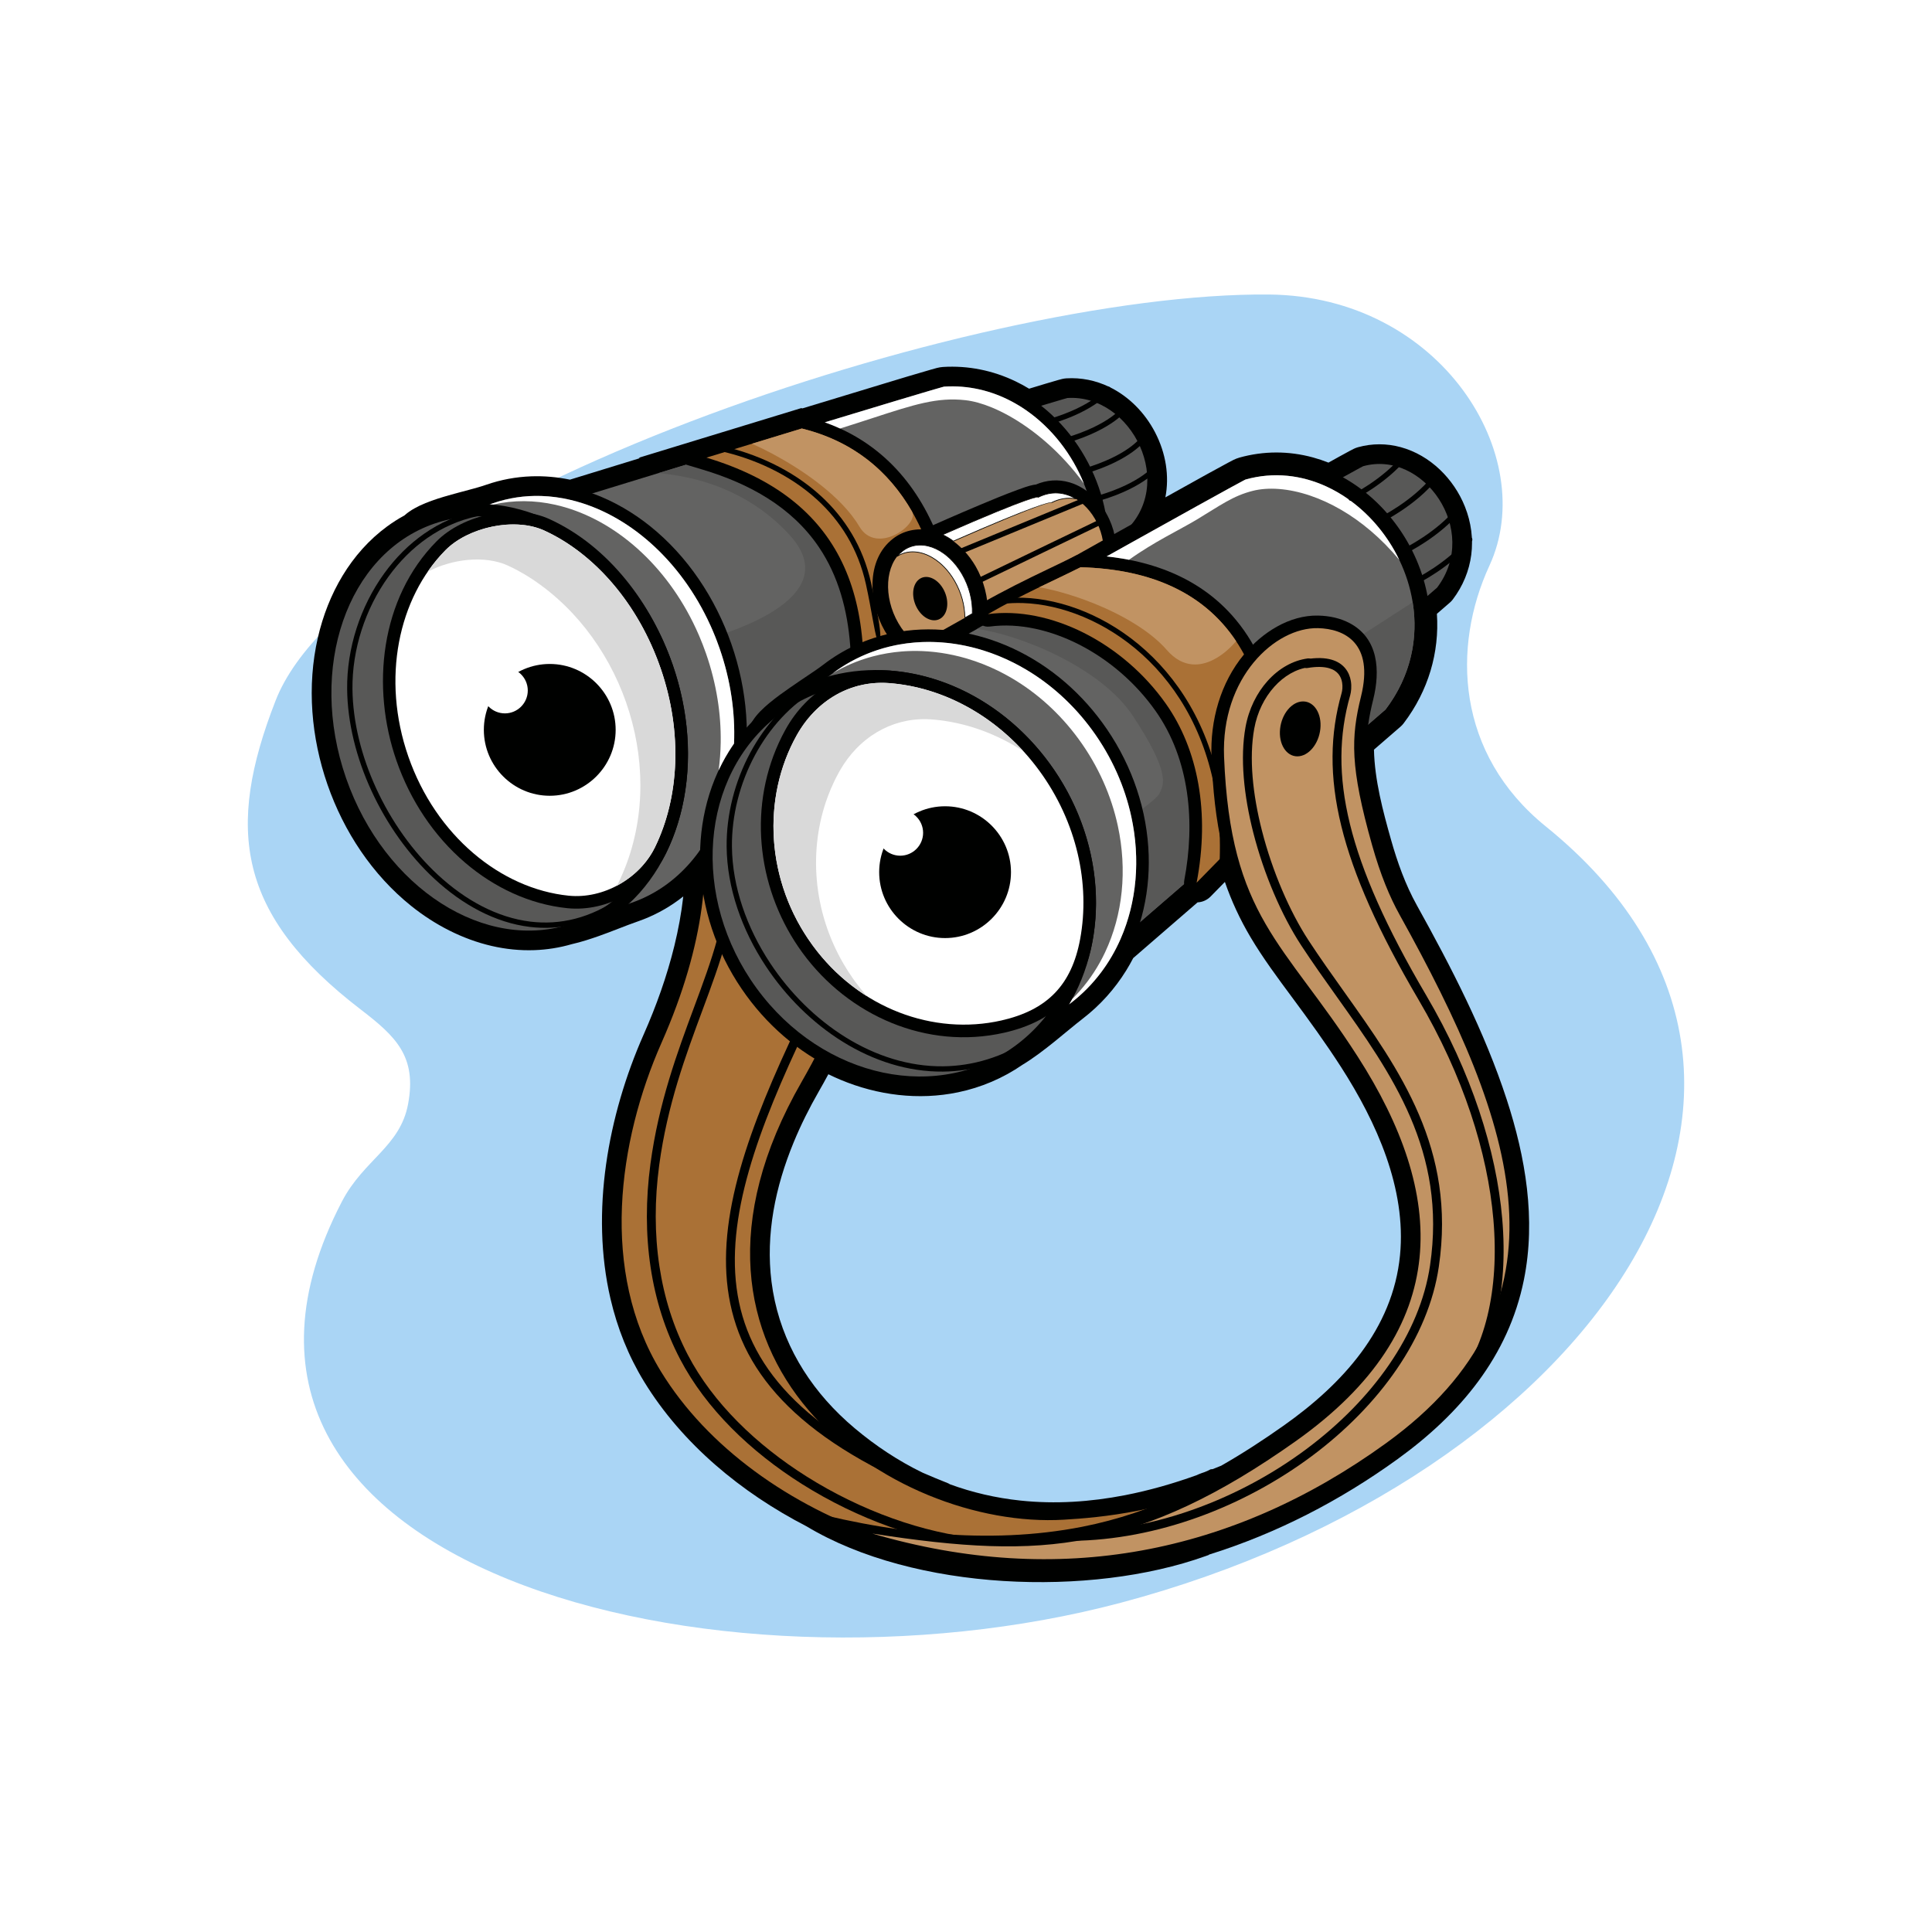 <?xml version="1.0" encoding="utf-8"?>
<!-- Generator: Adobe Illustrator 27.5.0, SVG Export Plug-In . SVG Version: 6.00 Build 0)  -->
<svg version="1.1" xmlns="http://www.w3.org/2000/svg" xmlns:xlink="http://www.w3.org/1999/xlink" x="0px" y="0px"
	 viewBox="0 0 500 500" style="enable-background:new 0 0 500 500;" xml:space="preserve">
<g id="BACKGROUND">
	<rect style="fill-rule:evenodd;clip-rule:evenodd;fill:#FFFFFF;" width="500" height="500"/>
</g>
<g id="OBJECTS">
	<path style="fill-rule:evenodd;clip-rule:evenodd;fill:#AAD5F5;" d="M400.038,213.867c-23.234-18.807-24.308-46.406-14.57-67.496
		c13.067-28.304-12.592-69.751-57.069-70.151c-76.847-0.692-236.892,53.416-257.074,105.092
		c-12.98,33.235-9.953,55.42,22.071,79.979c9.09,6.972,14.511,12.142,12.217,24.431c-2.066,11.064-11.484,14.385-17.123,25.228
		c-49.223,94.656,97.134,131.586,201.566,103.841C411.131,382.624,483.259,281.225,400.038,213.867z"/>
	<g>
		<path style="fill-rule:evenodd;clip-rule:evenodd;fill:#000100;" d="M312.927,402.319l-0.152,0.124l-0.822,0.294
			c-29.712,10.634-75.299,9.06-103.217-7.722c-16.849-8.685-32.198-21.348-42.056-37.467c-4.055-6.631-6.926-13.875-8.686-21.438
			c-5.233-22.482-0.657-47.478,8.568-68.336c3.277-7.412,6.038-15.111,7.964-22.988c1.026-4.197,1.82-8.477,2.305-12.789
			c-0.397,0.316-0.801,0.624-1.212,0.925c-3.197,2.348-6.725,4.211-10.473,5.513c-3.429,1.192-6.77,2.62-10.197,3.821
			c-2.061,0.722-4.505,1.538-6.971,2.092c-3.148,0.914-6.399,1.433-9.681,1.55c-3.706,0.133-7.422-0.251-11.034-1.083
			c-7.618-1.756-14.757-5.477-20.839-10.353c-10.068-8.071-17.444-19.26-21.665-31.4c-4.221-12.14-5.378-25.491-2.489-38.067
			c2.589-11.269,8.476-21.82,17.903-28.744c1.443-1.059,2.952-2.019,4.519-2.874c0.022-0.019,0.043-0.038,0.064-0.057
			c2.853-2.55,7.718-4.076,11.356-5.119c1.768-0.506,3.546-0.968,5.321-1.446c1.479-0.397,2.98-0.804,4.428-1.307
			c3.748-1.303,7.668-2.032,11.634-2.174c3.355-0.12,6.721,0.185,10.009,0.86c6.035-1.854,12.069-3.709,18.104-5.562l-0.316-0.096
			l16.049-4.91c8.227-2.517,16.454-5.031,24.683-7.538l1.338-0.409l0.299,0.074c7.018-2.139,14.038-4.272,21.061-6.396
			c4.063-1.23,8.122-2.476,12.204-3.64c1.021-0.291,2.033-0.618,3.101-0.685c6.508-0.409,12.92,0.895,18.791,3.719
			c1.2,0.578,2.372,1.215,3.51,1.905c0.323-0.098,0.649-0.197,0.974-0.295c2.156-0.653,4.312-1.314,6.48-1.932
			c0.732-0.209,1.423-0.406,2.189-0.452c3.833-0.229,7.61,0.536,11.069,2.2c5.128,2.467,9.274,6.744,11.89,11.77
			c2.809,5.397,3.736,11.316,2.668,16.833c1.747-0.972,3.493-1.944,5.239-2.915c3.624-2.016,7.24-4.046,10.896-6.003
			c0.984-0.527,1.933-1.068,3.019-1.372c6.279-1.758,12.785-1.757,19.073-0.035c1.354,0.371,2.684,0.817,3.982,1.331
			c1.863-1.037,3.724-2.08,5.603-3.086c0.673-0.36,1.303-0.695,2.043-0.899c3.648-1.007,7.431-1.008,11.08-0.008
			c7.595,2.081,13.719,8.173,16.597,15.409c3.247,8.163,2.161,17.007-3.168,24.025c-0.216,0.285-0.452,0.536-0.723,0.77
			l-3.371,2.919c0.675,10.001-2.204,19.908-8.607,28.338c-0.249,0.329-0.523,0.62-0.834,0.891l-6.845,5.925
			c0.168,7.877,2.337,15.959,4.42,23.331c1.646,5.834,3.719,11.618,6.667,16.928c8.922,16.061,17.551,32.755,23.261,50.262
			c4.888,14.991,7.612,30.994,4.461,46.647c-4.002,19.879-16.59,34.782-32.671,46.42
			C346.856,388.357,330.369,396.873,312.927,402.319L312.927,402.319z M316.056,379.317c5.56-3.173,10.967-6.697,16.283-10.461
			c15.043-10.649,28.122-24.88,29.984-44.002c1.683-17.264-6.12-34.472-15.235-48.666c-3.983-6.204-8.318-12.166-12.706-18.085
			c-3.743-5.05-7.5-10.1-10.715-15.508c-2.816-4.74-4.991-9.505-6.668-14.352l-3.678,3.756c-0.93,0.949-2.142,1.473-3.389,1.531
			l-16.654,14.418c-0.566,1.093-1.174,2.166-1.826,3.218c-2.966,4.79-6.747,9.005-11.213,12.443
			c-4.199,3.235-10.087,8.623-15.653,11.974c-5.017,3.453-10.65,5.855-16.641,7.102c-10.2,2.124-20.836,0.774-30.407-3.237
			c-1.07-0.446-2.124-0.926-3.161-1.436c-0.803,1.495-1.637,2.994-2.5,4.496c-2.442,4.256-4.643,8.659-6.508,13.198
			c-4.685,11.396-7.261,23.698-5.702,36.025c1.694,13.385,8.043,25.035,17.655,34.398c1.245,1.214,2.536,2.38,3.868,3.498
			c5.513,4.631,11.378,8.497,17.612,11.515c2.158,0.943,4.312,1.833,6.445,2.677c0.206,0.082,0.399,0.185,0.576,0.305
			c5.787,2.121,11.87,3.547,18.263,4.222c9.04,0.956,18.144,0.344,27.054-1.39c6.317-1.229,12.53-3.013,18.592-5.198
			c0.15-0.073,0.301-0.142,0.454-0.208c0.249-0.109,0.504-0.208,0.762-0.298c0.483-0.167,1.042-0.337,1.499-0.565l0.874-0.438
			l0.53-0.046C314.588,379.914,315.323,379.617,316.056,379.317z"/>
		<g>
			<path style="fill-rule:evenodd;clip-rule:evenodd;fill:#000100;" d="M300.456,399.112l-0.396,1.103l-1.288,0.562
				c-12.158,5.297-25.716,7.051-38.892,6.406c-13.991-0.685-28.028-4.069-40.944-9.448c-20.098-8.372-39.209-22.373-50.689-41.145
				c-3.956-6.469-6.747-13.517-8.465-20.896c-5.143-22.094-0.593-46.706,8.459-67.176c8.092-18.297,13.643-39.749,9.62-59.772
				c-2.074-10.322-7.296-21.7-15.844-28.262l-1.713-1.316l0.547-2.089c1.583-6.042,5.017-11.88,10.883-14.586
				c7.485-3.455,15.501-0.317,21.663,4.325c10.098,7.607,18.141,20.753,23.756,31.859c14.999,29.664,8.855,55.518-6.87,82.917
				c-8.694,15.148-14.673,32.711-12.439,50.369c1.747,13.803,8.287,25.831,18.195,35.484c1.278,1.245,2.603,2.439,3.968,3.587
				c30.238,25.4,65.251,23.595,99.366,8.878c0.806-0.286,2.048-0.704,2.775-1.149l6.747-4.133l-1.891,7.684
				c-0.656,2.665-3.7,4.59-5.924,5.892c-2.873,1.68-5.957,3.131-8.961,4.565C310.129,393.723,301.877,397.512,300.456,399.112z"/>
			<path style="fill-rule:evenodd;clip-rule:evenodd;fill:#AA7136;" d="M163.998,177.904c12.885,9.892,30.181,40.002,7.218,91.931
				c-11.302,25.555-15.985,59.235-0.194,85.059c24.227,39.615,86.239,60.422,126.451,42.901
				c1.471-4.102,25.277-11.803,26.375-16.258c-21.682,9.813-39.396,11.21-48.508,11.757
				c-44.268,2.661-109.549-40.705-67.877-113.317c14.016-24.422,21.993-49.761,6.789-79.831
				C191.536,155.219,169.133,158.31,163.998,177.904z"/>
			<path style="fill-rule:evenodd;clip-rule:evenodd;fill:#000100;" d="M187.774,226.545c-0.027-0.631,0.462-1.166,1.094-1.193
				c0.632-0.027,1.166,0.463,1.194,1.095c0.514,11.32-3.585,22.371-8.269,34.995c-4.3,11.589-9.098,24.521-11.188,40.08
				c-1.209,8.997-1.215,17.81,0.055,26.194c1.232,8.143,3.667,15.87,7.37,22.958c6.492,12.427,17.74,23.268,30.768,31.471
				c14.089,8.873,30.229,14.644,44.672,15.998c1.676,0.157,8.148,0.52,14.734,0.421c3.873-0.057,7.782-0.277,10.752-0.798
				c0.625-0.109,1.219,0.309,1.328,0.934c0.108,0.624-0.309,1.219-0.934,1.327c-3.069,0.538-7.113,0.767-11.12,0.826
				c-6.675,0.1-13.26-0.271-14.967-0.431c-14.798-1.387-31.304-7.282-45.686-16.338c-13.344-8.403-24.885-19.542-31.575-32.352
				c-3.83-7.331-6.345-15.3-7.613-23.676c-1.299-8.588-1.292-17.616-0.054-26.841c2.128-15.839,6.968-28.884,11.304-40.573
				C184.24,248.243,188.267,237.389,187.774,226.545z"/>
			<path style="fill-rule:evenodd;clip-rule:evenodd;fill:#000100;" d="M206.6,264.897c0.272-0.571,0.958-0.815,1.529-0.543
				c0.572,0.274,0.815,0.959,0.543,1.53c-12.541,26.336-21.119,49.415-17.765,69.272c3.336,19.75,18.575,36.489,53.663,50.373
				c0.589,0.233,0.878,0.9,0.646,1.49c-0.233,0.589-0.9,0.879-1.49,0.646c-35.96-14.23-51.607-31.571-55.081-52.133
				C185.191,315.075,193.881,291.607,206.6,264.897z"/>
		</g>
		<g>
			<path style="fill-rule:evenodd;clip-rule:evenodd;fill:#000100;" d="M276.079,99.755c3.523-0.218,6.983,0.491,10.162,2.021
				c4.769,2.294,8.624,6.289,11.056,10.962c4.888,9.39,3.712,20.506-4.511,27.669c-0.184,0.16-0.356,0.28-0.571,0.398
				l-64.299,35.292c-0.963,0.529-2.03,0.55-3.014,0.061c-0.984-0.49-1.61-1.354-1.769-2.441l-7.71-52.727
				c-0.234-1.6,0.717-3.106,2.263-3.58c16.709-5.132,33.416-10.284,50.146-15.346c2.146-0.649,4.296-1.309,6.453-1.924
				C274.878,99.97,275.464,99.785,276.079,99.755z"/>
			<path style="fill-rule:evenodd;clip-rule:evenodd;fill:#585857;" d="M218.641,120.519c57.123-17.543,57.605-17.515,57.605-17.515
				c16.679-1.063,28.542,22.636,14.406,34.95l-64.3,35.291L218.641,120.519z"/>
			<path style="fill-rule:evenodd;clip-rule:evenodd;fill:#000100;" d="M134.282,130.121c31.645-9.719,63.285-19.477,94.971-29.063
				c4.049-1.225,8.107-2.471,12.176-3.631c0.795-0.228,1.826-0.568,2.711-0.618c6.203-0.395,12.285,0.851,17.879,3.541
				c8.466,4.073,15.308,11.193,19.623,19.485c8.635,16.594,6.677,36.194-7.873,48.871c-0.187,0.161-0.357,0.281-0.571,0.399
				L151.407,235.95c-0.963,0.529-2.03,0.551-3.014,0.061c-0.984-0.489-1.61-1.353-1.769-2.441l-14.605-99.87
				C131.785,132.1,132.736,130.595,134.282,130.121z"/>
			<path style="fill-rule:evenodd;clip-rule:evenodd;fill:#636362;" d="M135.237,133.23
				c108.195-33.229,109.109-33.175,109.109-33.175c31.588-2.013,54.063,42.874,27.284,66.199l-121.79,66.845L135.237,133.23z"/>
			<path style="fill-rule:evenodd;clip-rule:evenodd;fill:#585857;" d="M170.422,122.438c12.545-3.843,22.955-7.023,31.603-9.659
				l2.339,0.031l27.616,36.56l50.623-17.481c1.119,5.091,1.259,10.364,0.217,15.47l-90.336,62.336l-4.499,2.47l-3.457-47.236
				c9.69-3.028,33.197-11.798,19.84-26.452c-6.367-6.985-16.758-14.237-33.064-15.944
				C171.004,122.502,170.715,122.469,170.422,122.438z"/>
			<path style="fill-rule:evenodd;clip-rule:evenodd;fill:#000100;" d="M181.877,115.325c8.225-2.517,16.452-5.03,24.68-7.537
				l0.855-0.261l0.868,0.213c33.771,8.297,42.184,43.708,39.8,74.134l-0.138,1.752l-30.823,16.917l1.161-6.664
				c2.971-17.047,3.781-37.278-6.342-52.272c-7.086-10.496-18.167-16.487-30.046-20.057l-10.271-3.087L181.877,115.325z"/>
			<path style="fill-rule:evenodd;clip-rule:evenodd;fill:#AA7136;" d="M182.829,118.435c9.559-2.924,17.719-5.416,24.677-7.536
				c32.976,8.103,39.454,43.649,37.332,70.722l-23.353,12.817C228.38,154.858,218.033,129.017,182.829,118.435z"/>
			<path style="fill-rule:evenodd;clip-rule:evenodd;fill:#000100;" d="M247.217,171.316c-0.479,0.185-0.971,0.336-1.476,0.451
				c-6.698,1.522-12.896-3.403-16.066-8.877c-2.144-3.704-3.317-8.105-3.062-12.393c0.238-3.993,1.759-7.981,5.008-10.477
				c1.222-0.939,2.613-1.601,4.116-1.942c0.45-0.102,0.898-0.175,1.342-0.221c5.384-2.398,10.785-4.768,16.216-7.055
				c3.288-1.386,6.612-2.768,9.964-3.999c1.311-0.48,2.844-1.056,4.217-1.321c0.198-0.038,0.397-0.065,0.592-0.08
				c2.795-1.185,5.794-1.427,8.753-0.556c4.652,1.37,8.275,5.207,10.259,9.527c3.431,7.471,2.039,16.368-5.776,20.346
				l-32.012,16.295C248.619,171.355,247.923,171.456,247.217,171.316z"/>
			<path style="fill-rule:evenodd;clip-rule:evenodd;fill:#C19363;" d="M235.628,142.064c32.636-14.597,33.058-13.367,33.058-13.367
				c12.836-6.412,24.158,16.497,11.139,23.123l-32.011,16.295L235.628,142.064z"/>
			<path style="fill-rule:evenodd;clip-rule:evenodd;fill:#000100;" d="M231.137,139.389c1.312-1.008,2.808-1.719,4.421-2.086
				c7.047-1.604,13.586,3.473,16.932,9.253c4.124,7.12,5.063,18.359-2.148,23.9c-1.313,1.009-2.81,1.72-4.425,2.087
				c-7.045,1.602-13.584-3.474-16.93-9.253C224.863,156.17,223.924,144.931,231.137,139.389z"/>
			<path style="fill-rule:evenodd;clip-rule:evenodd;fill:#C19363;" d="M233.602,142.599c-4.556,3.5-5.054,11.855-1.112,18.662
				c3.941,6.806,10.83,9.485,15.385,5.985c4.555-3.501,5.054-11.856,1.112-18.662C245.047,141.778,238.159,139.098,233.602,142.599z
				"/>
			<path style="fill-rule:evenodd;clip-rule:evenodd;fill:#000100;" d="M126.463,127.185c3.579-1.244,7.31-1.938,11.096-2.073
				c11.193-0.401,22.024,4.113,30.659,11.034c9.799,7.855,16.972,18.758,21.079,30.57c4.107,11.813,5.246,24.814,2.434,37.053
				c-2.489,10.834-8.13,21.014-17.199,27.674c-3.054,2.243-6.411,4.014-9.989,5.258c-3.42,1.189-6.771,2.621-10.201,3.822
				c-3.646,1.278-9.021,3.025-12.887,2.572c-21.719-2.55-33.437-27.785-39.745-45.925c-6.508-18.717-12.741-47.274,4.271-62.479
				C110.289,130.839,120.812,129.15,126.463,127.185z"/>
			<path style="fill-rule:evenodd;clip-rule:evenodd;fill:#636362;" d="M127.531,130.257c-4.438,1.543-15.966,3.803-19.385,6.859
				c-13.91,12.432-11.333,36.073-3.366,58.985c7.667,22.049,19.155,41.663,37.053,43.763c5.273,0.619,16.522-4.457,21.64-6.236
				c22.49-7.82,32.676-37.3,22.751-65.844C176.299,139.239,150.021,122.438,127.531,130.257z"/>
			<path style="fill-rule:evenodd;clip-rule:evenodd;fill:#000100;" d="M111.248,132.475c3.579-1.244,7.311-1.938,11.097-2.073
				c11.193-0.4,22.024,4.113,30.658,11.035c9.798,7.854,16.971,18.757,21.079,30.569c4.107,11.812,5.245,24.814,2.434,37.053
				c-2.49,10.833-8.131,21.014-17.2,27.674c-3.053,2.242-6.41,4.014-9.989,5.258c-3.578,1.244-7.31,1.938-11.095,2.073
				c-11.193,0.401-22.024-4.112-30.659-11.035c-9.798-7.854-16.971-18.757-21.079-30.569c-4.107-11.812-5.245-24.814-2.433-37.053
				c2.489-10.833,8.13-21.014,17.2-27.674C104.312,135.491,107.669,133.72,111.248,132.475z"/>
			<path style="fill-rule:evenodd;clip-rule:evenodd;fill:#585857;" d="M112.316,135.548c-22.49,7.819-32.676,37.299-22.751,65.844
				c9.925,28.545,36.203,45.347,58.693,37.527c22.49-7.82,32.676-37.3,22.751-65.845
				C161.084,144.529,134.807,127.728,112.316,135.548z"/>
			<path style="fill-rule:evenodd;clip-rule:evenodd;fill:#000100;" d="M172.407,220.742c-4.55,9.277-15.26,15.344-25.564,14.297
				c-9.826-0.999-18.991-5.39-26.458-11.766c-8.198-7-14.25-16.257-17.781-26.415c-6.605-18.994-4.211-41.987,10.367-56.754
				c6.832-6.92,20.282-9.848,29.212-5.772c15.387,7.022,26.499,21.984,31.902,37.683c2.838,8.246,4.248,17.009,3.904,25.733
				C177.677,205.671,175.906,213.605,172.407,220.742z"/>
			<path style="fill-rule:evenodd;clip-rule:evenodd;fill:#FFFFFF;" d="M169.486,219.31c6.268-12.78,7.233-29.647,1.524-46.236
				c-5.806-16.87-17.21-29.864-30.177-35.783c-7.684-3.507-19.678-0.847-25.547,5.099c-12.233,12.391-16.612,33.261-9.61,53.4
				c7.114,20.462,23.911,34.226,41.497,36.013C156.146,232.716,165.547,227.342,169.486,219.31z"/>
			<path style="fill-rule:evenodd;clip-rule:evenodd;fill:#000100;" d="M369.221,158.719c0.72,9.479-1.967,18.865-8.059,26.886
				c-0.143,0.189-0.281,0.337-0.462,0.492l-103.705,89.781c-0.854,0.74-1.933,0.979-3.02,0.668
				c-1.087-0.308-1.877-1.078-2.214-2.157l-29.718-95.095c-0.463-1.482,0.158-3.045,1.512-3.805
				c28.168-15.82,56.325-31.677,84.56-47.38c3.607-2.006,7.218-4.034,10.858-5.982c0.725-0.388,1.635-0.925,2.48-1.157
				c5.824-1.637,11.842-1.629,17.673-0.031c1.333,0.364,2.637,0.806,3.91,1.32c0.495-0.275,0.988-0.55,1.483-0.825
				c1.911-1.063,3.825-2.138,5.754-3.17c0.545-0.292,1.072-0.592,1.664-0.747c3.33-0.928,6.773-0.92,10.105-0.008
				c7.038,1.928,12.711,7.619,15.376,14.316c3.011,7.571,2.025,15.717-2.924,22.235c-0.144,0.189-0.283,0.337-0.463,0.492
				L369.221,158.719z"/>
			<path style="fill-rule:evenodd;clip-rule:evenodd;fill:#585857;" d="M301.464,149.287c50.853-28.56,51.311-28.628,51.311-28.628
				c15.497-4.354,30.438,16.542,19.131,31.434l-54.752,47.399L301.464,149.287z"/>
			<path style="fill-rule:evenodd;clip-rule:evenodd;fill:#000100;" d="M321.245,120.202c5.962-1.674,12.123-1.667,18.093-0.032
				c12.688,3.475,22.915,13.793,27.716,25.858c5.43,13.652,3.67,28.303-5.257,40.058c-0.18,0.235-0.352,0.42-0.575,0.613
				l-103.706,89.78c-1.064,0.921-2.404,1.218-3.758,0.833c-1.352-0.385-2.336-1.345-2.755-2.686l-29.718-95.095
				c-0.576-1.845,0.196-3.791,1.881-4.736c28.17-15.821,56.327-31.678,84.563-47.381c3.61-2.009,7.227-4.039,10.869-5.989
				C319.409,120.991,320.325,120.453,321.245,120.202z"/>
			<path style="fill-rule:evenodd;clip-rule:evenodd;fill:#636362;" d="M225.148,178.324c96.319-54.095,97.187-54.223,97.187-54.223
				c29.354-8.249,57.654,31.331,36.236,59.538l-103.706,89.781L225.148,178.324z"/>
			<path style="fill-rule:evenodd;clip-rule:evenodd;fill:#585857;" d="M252.87,162.767c8.88-4.98,16.625-9.317,23.38-13.097
				c2.189,0.31,4.659,0.723,7.46,1.256c16.335,3.112,29.948,19.836,29.948,19.836l26.448,1.556L365.6,155.86
				c1.475,9.176-0.38,19.024-7.027,27.778l-87.7,75.923c4.43-16.921,15.171-43.681,15.171-43.681s12.834-8.167,14.002-10.501
				c1.167-2.335,2.916-5.252-6.807-20.032C284.776,172.485,263.502,164.191,252.87,162.767z"/>
			<path style="fill-rule:evenodd;clip-rule:evenodd;fill:#000100;" d="M254.072,156.112c5.706-3.271,11.483-6.116,17.41-8.948
				c2.25-1.075,4.499-2.153,6.728-3.271c0.502-0.251,0.986-0.359,1.548-0.343c14.681,0.405,29.048,4.436,39.106,15.719
				c11.89,13.338,14.094,32.717,13.157,49.855c-0.046,0.82-0.351,1.511-0.925,2.098l-19.089,19.493
				c-1.02,1.041-2.54,1.282-3.831,0.606c-1.292-0.675-1.962-2.062-1.688-3.494c2.842-14.848,1.498-31.201-7.438-43.849
				c-5.109-7.232-12.112-13.314-20.027-17.295c-6.961-3.501-15.096-5.574-22.904-4.527c-1.557,0.21-3.009-0.691-3.513-2.179
				C252.104,158.49,252.709,156.894,254.072,156.112z"/>
			<path style="fill-rule:evenodd;clip-rule:evenodd;fill:#AA7136;" d="M255.689,158.934c9.399-5.388,16.134-8.204,23.979-12.133
				c37.775,1.043,51.069,26.236,49.107,62.146l-19.09,19.493c3.463-18.099,0.4-34.482-7.976-46.337
				C290.522,166.268,271.643,156.794,255.689,158.934z"/>
			<path style="fill-rule:evenodd;clip-rule:evenodd;fill:#000100;" d="M213.026,172.052c5.283-4.069,11.354-6.85,17.882-8.21
				c9.842-2.049,20.091-0.736,29.322,3.132c10.042,4.207,18.631,11.276,25.041,20.042c6.87,9.395,11.12,20.574,11.906,32.206
				c0.729,10.78-1.57,21.743-7.288,30.977c-2.852,4.605-6.478,8.649-10.771,11.956c-5.385,4.147-14.621,12.764-20.973,14.329
				c-3.798,0.936-7.7,1.162-11.579,0.657c-16.6-2.158-30.343-17.164-39.693-29.951c-12.189-16.667-24.429-40.926-11.999-60.768
				c1.92-3.065,6.457-6.281,9.425-8.355c1.661-1.162,3.345-2.287,5.025-3.421C210.563,173.811,211.842,172.964,213.026,172.052z"/>
			<path style="fill-rule:evenodd;clip-rule:evenodd;fill:#636362;" d="M215.01,174.628c-3.986,3.07-14.79,9.386-17.38,13.521
				c-10.537,16.819-1.902,38.292,11.868,57.12c13.251,18.12,29.65,32.548,47.869,28.057c5.367-1.324,15.171-10.208,19.768-13.748
				c20.198-15.557,22.666-47.184,5.511-70.642C265.49,165.479,235.209,159.073,215.01,174.628z"/>
			<path style="fill-rule:evenodd;clip-rule:evenodd;fill:#000100;" d="M199.361,182.576c5.284-4.069,11.354-6.851,17.883-8.21
				c9.842-2.049,20.091-0.735,29.323,3.132c10.04,4.207,18.628,11.276,25.04,20.041c6.87,9.395,11.121,20.574,11.907,32.206
				c0.73,10.78-1.57,21.744-7.288,30.977c-2.853,4.606-6.479,8.649-10.772,11.956c-5.284,4.068-11.354,6.85-17.882,8.209
				c-9.843,2.049-20.091,0.736-29.325-3.132c-10.04-4.207-18.629-11.275-25.039-20.042c-6.871-9.395-11.121-20.574-11.907-32.207
				c-0.729-10.78,1.571-21.743,7.288-30.977C191.441,189.926,195.068,185.881,199.361,182.576z"/>
			<path style="fill-rule:evenodd;clip-rule:evenodd;fill:#585857;" d="M201.345,185.152c-20.199,15.556-22.667,47.184-5.511,70.643
				c17.154,23.457,47.437,29.863,67.636,14.308c20.198-15.558,22.665-47.185,5.511-70.643
				C251.826,176.002,221.544,169.596,201.345,185.152z"/>
			<path style="fill-rule:evenodd;clip-rule:evenodd;fill:#000100;" d="M282.743,243.597c-2.438,13.244-9.779,20.712-22.89,23.676
				c-19.971,4.516-40.251-4.396-52.177-20.703c-11.436-15.638-14.234-36.605-6.107-54.356c0.538-1.175,1.122-2.329,1.751-3.458
				c5.52-9.911,15.555-16.074,27.009-15.212c16.628,1.251,31.542,10.686,41.276,23.996
				C281.217,210.682,285.71,227.476,282.743,243.597z"/>
			<path style="fill-rule:evenodd;clip-rule:evenodd;fill:#FFFFFF;" d="M279.545,243.008c2.61-14.18-0.794-30.189-10.564-43.548
				c-10.025-13.71-24.535-21.592-38.894-22.672c-9.921-0.747-18.847,4.437-23.925,13.552c-9.023,16.2-8.02,37.684,4.14,54.311
				c11.97,16.368,31.366,23.399,48.833,19.451C271.072,261.401,277.361,254.872,279.545,243.008z"/>
			<path style="fill-rule:evenodd;clip-rule:evenodd;fill:#FFFFFF;" d="M216.501,225.487c0.673-33.824,39.863-37.379,48.064-8.558
				c2.283,8.023,0.679,18.612-5.249,25.65C250.673,252.842,215.885,256.427,216.501,225.487z"/>
			<path style="fill-rule:evenodd;clip-rule:evenodd;fill:#000100;" d="M244.586,242.773c9.395,0,17.056-7.661,17.056-17.056
				c0-9.394-7.661-17.055-17.056-17.055c-9.394,0-17.056,7.661-17.056,17.055C227.53,235.112,235.191,242.773,244.586,242.773z"/>
			<path style="fill-rule:evenodd;clip-rule:evenodd;fill:#FFFFFF;" d="M232.978,221.454c3.262,0,5.922-2.661,5.922-5.922
				c0-3.262-2.66-5.923-5.922-5.923c-3.262,0-5.922,2.661-5.922,5.923C227.056,218.793,229.716,221.454,232.978,221.454z"/>
			<path style="fill-rule:evenodd;clip-rule:evenodd;fill:#FFFFFF;" d="M114.19,188.657c0.673-33.824,39.863-37.38,48.065-8.558
				c2.283,8.023,0.678,18.612-5.249,25.65C148.362,216.013,113.574,219.597,114.19,188.657z"/>
			<path style="fill-rule:evenodd;clip-rule:evenodd;fill:#000100;" d="M142.275,205.944c9.394,0,17.056-7.662,17.056-17.056
				s-7.662-17.055-17.056-17.055c-9.395,0-17.056,7.661-17.056,17.055S132.88,205.944,142.275,205.944z"/>
			<path style="fill-rule:evenodd;clip-rule:evenodd;fill:#FFFFFF;" d="M130.667,184.623c3.262,0,5.922-2.66,5.922-5.921
				c0-3.262-2.66-5.922-5.922-5.922c-3.262,0-5.922,2.66-5.922,5.922C124.745,181.963,127.405,184.623,130.667,184.623z"/>
			<path style="fill-rule:evenodd;clip-rule:evenodd;fill:#000100;" d="M237.85,149.932c-1.845,1.419-2.047,4.802-0.451,7.557
				c1.596,2.756,4.385,3.841,6.23,2.424c1.845-1.418,2.046-4.801,0.45-7.557C242.483,149.6,239.694,148.515,237.85,149.932z"/>
			<path style="fill-rule:evenodd;clip-rule:evenodd;fill:#000100;" d="M186.548,116.757c-0.371-0.083-0.604-0.45-0.521-0.82
				c0.084-0.37,0.451-0.603,0.822-0.52c8.506,1.921,18.037,5.988,25.633,12.97c6.043,5.553,10.86,12.945,12.973,22.56
				c1.875,8.534,2.304,11.443,2.382,13.493c0.075,1.966-0.148,3.293-0.801,1.23c-0.858-2.711-1.456-7.743-2.926-14.432
				c-2.045-9.307-6.709-16.462-12.558-21.838C204.151,122.598,194.852,118.632,186.548,116.757z"/>
			<path style="fill-rule:evenodd;clip-rule:evenodd;fill:#000100;" d="M259.388,156.311c-0.376,0.047-0.72-0.219-0.767-0.595
				c-0.048-0.376,0.219-0.72,0.595-0.767c1.792-0.23,3.663-0.314,5.588-0.251c10.173,0.339,21.938,4.815,31.726,13.675
				c9.771,8.846,17.579,22.063,19.873,39.896c0.57,4.432,0.798,9.148,0.631,14.152c-0.011,0.378-0.328,0.676-0.708,0.664
				c-0.378-0.012-0.676-0.329-0.664-0.708c0.164-4.933-0.061-9.577-0.621-13.936c-2.247-17.469-9.881-30.403-19.432-39.049
				c-9.534-8.632-20.972-12.991-30.849-13.32C262.904,156.009,261.106,156.09,259.388,156.311z"/>
			<path style="fill-rule:evenodd;clip-rule:evenodd;fill:#000100;" d="M247.732,143.786c-0.35,0.145-0.752-0.022-0.896-0.374
				c-0.145-0.351,0.023-0.752,0.374-0.896l33.384-13.775c0.352-0.145,0.752,0.022,0.897,0.374c0.143,0.352-0.024,0.752-0.375,0.897
				L247.732,143.786z"/>
			<path style="fill-rule:evenodd;clip-rule:evenodd;fill:#000100;" d="M253.612,150.895c-0.339,0.169-0.75,0.032-0.92-0.307
				c-0.17-0.339-0.032-0.751,0.307-0.92c2.041-1.021,31.849-15.36,31.935-15.401c0.341-0.165,0.752-0.021,0.917,0.32
				c0.165,0.342,0.022,0.753-0.32,0.919C285.443,135.546,255.461,149.971,253.612,150.895z"/>
			<path style="fill-rule:evenodd;clip-rule:evenodd;fill:#D9D9D9;" d="M224.836,190.893c0.225-0.167,0.452-0.33,0.681-0.487
				c0.923-0.638,1.882-1.21,2.873-1.712c1.974-1,4.073-1.723,6.263-2.145c0.555-0.107,1.115-0.194,1.681-0.262
				c1.557-0.187,3.152-0.223,4.774-0.101c0.279,0.021,0.558,0.045,0.837,0.071c0.337,0.031,0.674,0.066,1.01,0.105
				c7.546,0.872,15.076,3.611,21.924,8.073c-4.669-5.122-10.022-9.192-15.72-12.138c-0.355-0.184-0.712-0.363-1.069-0.538
				c-0.851-0.416-1.708-0.808-2.572-1.174c-0.195-0.083-0.391-0.164-0.586-0.244c-4.836-1.982-9.849-3.18-14.843-3.556
				c-0.698-0.053-1.391-0.075-2.079-0.07c-1.566,0.013-3.102,0.174-4.595,0.476c-0.48,0.098-0.956,0.209-1.426,0.335
				c-0.288,0.077-0.573,0.159-0.857,0.246c-0.338,0.105-0.674,0.216-1.006,0.335c-5.178,1.852-9.675,5.486-12.924,10.504
				c-0.362,0.558-0.708,1.134-1.038,1.726c-0.255,0.458-0.502,0.921-0.742,1.388c-2.14,4.175-3.636,8.67-4.468,13.32
				c-0.238,1.325-0.421,2.664-0.551,4.012c-1.158,12.067,2.041,24.845,9.901,35.592c2.126,2.909,4.489,5.523,7.032,7.833
				c0.866,0.786,1.753,1.537,2.658,2.251c1.407,1.111,2.859,2.136,4.349,3.073c-1.051-1.191-2.059-2.445-3.019-3.757
				c-0.25-0.342-0.496-0.688-0.737-1.033c-0.816-1.175-1.579-2.372-2.288-3.588c-7.938-13.624-9.117-29.658-4.077-43.252
				c0.491-1.322,1.04-2.622,1.648-3.895c0.385-0.807,0.794-1.603,1.227-2.387c0.029-0.052,0.058-0.104,0.087-0.157
				c0.037-0.067,0.074-0.133,0.111-0.199c1.23-2.171,2.681-4.116,4.312-5.805c0.017-0.018,0.034-0.035,0.051-0.053
				C222.652,192.656,223.715,191.724,224.836,190.893z"/>
			<path style="fill-rule:evenodd;clip-rule:evenodd;fill:#D9D9D9;" d="M165.64,161.148c-6.263-11.025-15.096-19.425-24.808-23.857
				c-1.057-0.482-2.195-0.848-3.388-1.105c-0.594-0.128-1.201-0.229-1.818-0.302c-1.078-0.13-2.188-0.181-3.311-0.157
				c-6.328,0.138-13.072,2.653-17.031,6.663c-1.685,1.707-3.222,3.575-4.6,5.58c6.273-3.338,14.801-4.318,20.748-1.604
				c0.884,0.403,1.761,0.84,2.63,1.309c1.218,0.657,2.42,1.377,3.603,2.158c24.282,16.033,35.299,50.29,23.001,77.323
				c-0.188,0.414-0.381,0.823-0.58,1.229c-0.138,0.282-0.282,0.559-0.434,0.833c2.476-1.309,4.725-3.049,6.579-5.116
				c1.299-1.45,2.404-3.059,3.253-4.792c2.108-4.298,3.616-9.059,4.473-14.117c0.286-1.692,0.499-3.417,0.638-5.169
				c0.678-8.581-0.441-17.807-3.588-26.95c-1.053-3.059-2.291-5.992-3.688-8.777C166.784,163.225,166.223,162.175,165.64,161.148z"
				/>
			<path style="fill-rule:evenodd;clip-rule:evenodd;fill:#000100;" d="M123.194,132.269c0.372-0.077,0.736,0.161,0.813,0.533
				c0.077,0.372-0.162,0.735-0.533,0.813c-9.454,1.984-17.321,7.849-22.92,15.589c-6.043,8.357-9.439,18.889-9.339,29.093
				c0.084,8.521,2.332,17.454,6.154,25.763c3.904,8.487,9.447,16.316,16.001,22.383c7.067,6.541,15.304,11.03,23.916,12.075
				c7.624,0.924,15.558-0.854,23.248-6.307c0.309-0.22,0.738-0.148,0.957,0.162c0.221,0.309,0.148,0.738-0.161,0.958
				c-7.997,5.67-16.258,7.518-24.206,6.554c-8.913-1.08-17.414-5.703-24.685-12.435c-6.689-6.191-12.342-14.172-16.32-22.819
				c-3.898-8.476-6.192-17.602-6.277-26.323c-0.103-10.496,3.387-21.324,9.598-29.912
				C105.227,140.395,113.378,134.329,123.194,132.269z"/>
			<path style="fill-rule:evenodd;clip-rule:evenodd;fill:#000100;" d="M210.632,177.274c0.329-0.191,0.749-0.079,0.939,0.25
				c0.19,0.329,0.078,0.749-0.25,0.939c-6.708,3.908-12.143,9.936-15.921,16.949c-3.921,7.276-6.055,15.604-5.976,23.724
				c0.101,10.318,3.81,20.923,9.906,30.141c5.089,7.694,11.837,14.415,19.537,19.185c7.682,4.761,16.309,7.581,25.177,7.495
				c7.621-0.076,15.432-2.302,22.983-7.296c0.316-0.21,0.743-0.123,0.952,0.193c0.21,0.317,0.124,0.744-0.192,0.953
				c-7.785,5.149-15.851,7.445-23.732,7.522c-9.14,0.09-18.018-2.81-25.909-7.699c-7.874-4.878-14.768-11.741-19.961-19.594
				c-6.236-9.428-10.029-20.296-10.133-30.889c-0.082-8.353,2.111-16.913,6.137-24.387
				C198.082,187.534,203.696,181.315,210.632,177.274z"/>
			<path style="fill-rule:evenodd;clip-rule:evenodd;fill:#000100;" d="M377.102,131.245c0.236-0.297,0.669-0.346,0.966-0.11
				c0.298,0.236,0.347,0.669,0.11,0.966c-5.346,6.733-14.21,11.066-14.235,11.079c-0.34,0.168-0.753,0.028-0.921-0.313
				c-0.168-0.34-0.029-0.752,0.312-0.92C363.358,141.936,371.947,137.737,377.102,131.245z"/>
			<path style="fill-rule:evenodd;clip-rule:evenodd;fill:#000100;" d="M280.792,122.609c-0.365,0.107-0.747-0.101-0.855-0.465
				c-0.106-0.365,0.103-0.747,0.466-0.854c11.631-3.432,14.792-8.082,14.801-8.095c0.216-0.312,0.645-0.388,0.956-0.17
				c0.31,0.217,0.386,0.645,0.169,0.955C296.318,113.995,292.887,119.04,280.792,122.609z"/>
			<path style="fill-rule:evenodd;clip-rule:evenodd;fill:#FFFFFF;" d="M143.701,130.631c14.189,3.181,27.637,14.326,35.625,30.418
				c0.557,1.122,1.087,2.267,1.589,3.436c0.651,1.516,1.255,3.07,1.809,4.661c1.365,3.927,2.35,7.871,2.975,11.774
				c0.606,3.787,0.873,7.536,0.819,11.193c-0.037,2.463-0.218,4.885-0.54,7.248c0.297-0.634,0.607-1.262,0.933-1.883
				c0.523-0.999,1.083-1.983,1.68-2.948c0.441-0.712,0.901-1.413,1.38-2.098c0.333-7.922-0.852-16.325-3.746-24.648
				c-0.222-0.639-0.452-1.272-0.69-1.898c-0.145-0.38-0.292-0.759-0.443-1.135c-0.395-0.988-0.81-1.962-1.245-2.918
				c-7.735-17.038-21.498-28.954-36.111-32.439c-2.552-0.609-5.13-0.96-7.707-1.038c-4.209-0.126-8.416,0.483-12.496,1.902
				c-0.226,0.079-0.47,0.159-0.73,0.241c0.287,0.022,0.574,0.048,0.86,0.077c2.636-0.603,5.309-0.888,7.986-0.874
				C138.337,129.716,141.033,130.033,143.701,130.631z"/>
			<path style="fill-rule:evenodd;clip-rule:evenodd;fill:#FFFFFF;" d="M261.701,175.415c6.529,3.806,12.526,9.13,17.444,15.855
				c5.107,6.984,8.474,14.69,10.153,22.482c2.455,11.396,1.298,22.972-3.316,32.729c-1.69,3.573-3.844,6.902-6.454,9.889
				c-0.646,0.739-1.322,1.46-2.024,2.157c-0.234,0.428-0.476,0.852-0.722,1.273c-0.019,0.031-0.037,0.063-0.058,0.095
				c0.142-0.111,0.277-0.216,0.41-0.317c1.506-1.16,2.912-2.409,4.22-3.737c1.289-1.31,2.482-2.695,3.579-4.149
				c2.025-2.689,3.719-5.607,5.074-8.696c4.18-9.521,5.154-20.655,2.782-31.62c-1.682-7.777-5.048-15.47-10.145-22.44
				c-4.827-6.601-10.693-11.851-17.082-15.642c-1.114-0.662-2.245-1.279-3.389-1.851c-2.495-1.249-5.055-2.283-7.647-3.096
				c-0.494-0.155-0.989-0.302-1.484-0.441c-0.056-0.017-0.112-0.031-0.167-0.047c-1.028-0.284-2.059-0.533-3.094-0.748
				c-0.474-0.098-0.947-0.188-1.421-0.272c-0.012-0.002-0.023-0.004-0.035-0.006c-0.4-0.071-0.802-0.135-1.204-0.195
				c-0.309-0.046-0.619-0.089-0.928-0.13c-0.222-0.028-0.444-0.055-0.666-0.08c-0.163-0.019-0.325-0.037-0.487-0.053
				c-1.613-0.167-3.227-0.249-4.834-0.243c-0.307,0.001-0.615,0.005-0.921,0.013c-0.257,0.006-0.513,0.015-0.771,0.024
				c-0.584,0.024-1.167,0.061-1.748,0.108c-1.398,0.114-2.788,0.296-4.165,0.546c-0.306,0.056-0.611,0.116-0.915,0.178
				c-2.037,0.418-4.041,0.987-6,1.712c-0.761,0.282-1.516,0.587-2.263,0.915c-0.279,0.124-0.558,0.25-0.835,0.379
				c-0.798,0.373-1.586,0.773-2.364,1.202c-1.602,0.881-3.159,1.88-4.662,2.999c1.517-0.902,3.078-1.696,4.674-2.381
				c0.817-0.352,1.643-0.675,2.476-0.97c0.248-0.087,0.496-0.173,0.745-0.255c0.793-0.265,1.594-0.504,2.4-0.718
				c2.433-0.647,4.92-1.071,7.434-1.275c0.335-0.027,0.671-0.05,1.005-0.07c0.04-0.003,0.08-0.005,0.119-0.006
				c0.189-0.011,0.379-0.02,0.569-0.028c0.352-0.015,0.703-0.026,1.055-0.032c1.78-0.033,3.569,0.042,5.359,0.223
				c0.251,0.025,0.502,0.052,0.752,0.081c1.003,0.117,2.005,0.268,3.005,0.451c1.094,0.199,2.186,0.439,3.274,0.716
				c0.399,0.102,0.796,0.208,1.193,0.32c0.234,0.066,0.467,0.133,0.702,0.203c0.007,0.002,0.014,0.004,0.022,0.006
				c2.687,0.802,5.341,1.84,7.93,3.108C259.434,174.147,260.576,174.758,261.701,175.415z"/>
			<path style="fill-rule:evenodd;clip-rule:evenodd;fill:#C19363;" d="M194.882,114.958c6.4,2.891,15.271,7.991,21.741,14.238
				c0.152,0.148,0.304,0.296,0.455,0.445c1.269,1.258,2.438,2.562,3.468,3.901c0.704,0.917,1.343,1.85,1.905,2.797
				c4.384,7.398,15.534-0.556,13.572-3.962c-3.001-5.21-6.858-9.853-11.741-13.591c-1.086-0.831-2.223-1.617-3.413-2.355
				c-3.777-2.343-8.085-4.195-12.983-5.438c-0.126-0.033-0.253-0.064-0.38-0.096c-3.909,1.192-8.197,2.5-12.899,3.936
				C194.697,114.875,194.79,114.916,194.882,114.958z"/>
			<path style="fill-rule:evenodd;clip-rule:evenodd;fill:#C19363;" d="M280.456,155.15c0.938,0.34,1.879,0.701,2.816,1.081
				c7.356,2.983,14.497,7.149,18.717,12.003c2.114,2.431,4.357,3.512,6.554,3.703c1.869,0.164,3.704-0.317,5.397-1.158
				c2.36-1.172,4.445-3.044,5.963-4.849c-4.263-6.405-10.135-11.407-17.829-14.692c-4.174-1.782-8.882-3.058-14.162-3.779
				c-0.579-0.08-1.164-0.152-1.759-0.218c-0.528-0.059-1.063-0.112-1.602-0.16c-0.545-0.048-1.093-0.09-1.647-0.128
				c-0.001,0-0.004,0-0.005,0c-0.537-0.036-1.08-0.066-1.628-0.092c-0.028-0.001-0.056-0.002-0.083-0.003
				c-0.503-0.022-1.011-0.042-1.521-0.056c-3.68,1.843-7.114,3.441-10.694,5.173c0.688,0.125,1.394,0.267,2.114,0.427
				c0.066,0.014,0.134,0.029,0.202,0.044c0.992,0.223,2.014,0.477,3.055,0.761c0.583,0.159,1.171,0.328,1.765,0.505
				c1.358,0.407,2.742,0.861,4.129,1.36C280.311,155.098,280.383,155.124,280.456,155.15z"/>
			<path style="fill-rule:evenodd;clip-rule:evenodd;fill:#FFFFFF;" d="M241.193,144.254c0.633,0.365,1.256,0.798,1.858,1.293
				c0.948,0.779,1.85,1.716,2.67,2.797c0.468,0.617,0.911,1.281,1.322,1.991c1.774,3.064,2.649,6.443,2.658,9.551
				c0.645-0.362,1.29-0.724,1.934-1.085c0.123-3.286-0.745-6.932-2.648-10.217c-0.904-1.563-1.964-2.907-3.116-4.01
				c-0.514-0.492-1.045-0.936-1.59-1.329c-1.32-0.954-2.715-1.611-4.103-1.94c-0.778-0.184-1.553-0.265-2.312-0.237
				c-1.526,0.055-2.986,0.551-4.263,1.532c-0.512,0.394-0.974,0.85-1.383,1.357c1.153-0.732,2.432-1.103,3.76-1.142
				C237.689,142.766,239.482,143.266,241.193,144.254z"/>
			<path style="fill-rule:evenodd;clip-rule:evenodd;fill:#000100;" d="M241.239,144.174c0.322,0.186,0.639,0.387,0.951,0.604
				c0.31,0.215,0.616,0.448,0.92,0.698c0.481,0.395,0.95,0.831,1.401,1.304c0.444,0.465,0.873,0.969,1.283,1.508
				c0.238,0.313,0.468,0.637,0.691,0.971c0.22,0.331,0.433,0.674,0.638,1.029c0.875,1.51,1.532,3.098,1.976,4.691
				c0.446,1.6,0.675,3.207,0.694,4.75l1.753-0.985c0.057-1.65-0.137-3.391-0.588-5.129c-0.438-1.692-1.119-3.383-2.048-4.987
				c-0.444-0.767-0.926-1.482-1.439-2.142c-0.526-0.676-1.083-1.294-1.662-1.848c-0.253-0.243-0.512-0.475-0.776-0.695
				c-0.266-0.223-0.534-0.431-0.804-0.626c-0.655-0.473-1.328-0.872-2.009-1.194c-0.682-0.322-1.373-0.567-2.063-0.73
				c-0.387-0.092-0.773-0.157-1.155-0.197c-0.38-0.04-0.759-0.052-1.132-0.039c-0.764,0.028-1.513,0.168-2.229,0.425
				c-0.695,0.25-1.36,0.612-1.982,1.088c-0.251,0.192-0.491,0.401-0.718,0.625c-0.1,0.098-0.199,0.2-0.294,0.304
				c0.432-0.232,0.879-0.417,1.338-0.556c0.645-0.196,1.313-0.302,1.993-0.321c0.861-0.025,1.744,0.088,2.625,0.332
				C239.488,143.299,240.374,143.675,241.239,144.174L241.239,144.174z M242.083,144.928c-0.31-0.216-0.623-0.415-0.936-0.596
				c-0.851-0.491-1.723-0.861-2.594-1.101c-0.864-0.238-1.728-0.349-2.571-0.325c-0.663,0.019-1.316,0.123-1.944,0.313
				c-0.613,0.187-1.206,0.457-1.77,0.814c-0.032,0.021-0.075,0.019-0.106-0.006c-0.04-0.032-0.046-0.09-0.014-0.129
				c0.209-0.259,0.43-0.504,0.665-0.734c0.231-0.226,0.476-0.44,0.734-0.638c0.637-0.49,1.319-0.86,2.032-1.116
				c0.734-0.264,1.5-0.407,2.284-0.436c0.383-0.014,0.77-0.001,1.157,0.04c0.392,0.04,0.786,0.107,1.179,0.2
				c0.7,0.166,1.404,0.415,2.098,0.743c0.691,0.327,1.374,0.732,2.039,1.212c0.276,0.2,0.549,0.411,0.814,0.633
				c0.265,0.222,0.527,0.456,0.785,0.704c0.586,0.562,1.149,1.185,1.679,1.867c0.518,0.666,1.004,1.388,1.454,2.164
				c0.937,1.619,1.625,3.325,2.067,5.033c0.459,1.771,0.654,3.546,0.592,5.227c0.001,0.033-0.016,0.065-0.046,0.083l-1.935,1.086
				c-0.013,0.007-0.028,0.011-0.044,0.011c-0.05,0-0.091-0.041-0.091-0.091c-0.005-1.574-0.233-3.22-0.689-4.857
				c-0.439-1.579-1.091-3.151-1.958-4.648c-0.203-0.351-0.414-0.691-0.632-1.02c-0.222-0.333-0.449-0.655-0.683-0.962
				c-0.403-0.532-0.828-1.03-1.269-1.492c-0.448-0.469-0.91-0.899-1.385-1.289C242.696,145.373,242.392,145.144,242.083,144.928z"/>
			<path style="fill-rule:evenodd;clip-rule:evenodd;fill:#FFFFFF;" d="M246.736,140.052c25.097-11.023,25.451-9.994,25.451-9.994
				c2.161-1.08,4.279-1.328,6.245-0.963c-2.821-1.71-6.227-2.156-9.746-0.398c0,0-0.348-1.01-24.722,9.674
				C244.932,138.836,245.859,139.404,246.736,140.052z"/>
			<path style="fill-rule:evenodd;clip-rule:evenodd;fill:#000100;" d="M246.748,139.947c21.273-9.343,24.813-9.992,25.398-9.97
				c1.061-0.53,2.11-0.862,3.137-1.02c0.913-0.14,1.809-0.145,2.676-0.029c-1.344-0.739-2.813-1.189-4.356-1.252
				c-1.565-0.064-3.205,0.27-4.874,1.104c-0.043,0.021-0.095,0.006-0.119-0.034c-0.052-0.052-1.165-0.56-24.426,9.631
				c0.419,0.208,0.83,0.435,1.233,0.678C245.872,139.332,246.316,139.63,246.748,139.947L246.748,139.947z M272.111,130.109
				c-0.001-0.002-0.311-0.966-25.336,10.026c-0.029,0.014-0.066,0.011-0.093-0.01c-0.442-0.326-0.896-0.632-1.361-0.914
				c-0.454-0.275-0.919-0.529-1.394-0.756c-0.021-0.009-0.038-0.025-0.046-0.047c-0.021-0.046,0-0.101,0.046-0.12
				c20.649-9.052,24.133-9.693,24.717-9.673l0.001-0.001c1.697-0.847,3.37-1.186,4.964-1.121c1.738,0.071,3.384,0.623,4.868,1.522
				c0.032,0.018,0.052,0.057,0.046,0.096c-0.01,0.05-0.057,0.083-0.107,0.074c-0.999-0.186-2.04-0.21-3.105-0.046
				c-1.009,0.155-2.041,0.481-3.082,1.001C272.187,130.16,272.138,130.148,272.111,130.109z"/>
			<path style="fill-rule:evenodd;clip-rule:evenodd;fill:#000100;" d="M370.684,123.271c0.236-0.297,0.67-0.346,0.968-0.109
				c0.296,0.235,0.346,0.668,0.109,0.966c-5.347,6.733-14.211,11.066-14.236,11.079c-0.341,0.168-0.753,0.028-0.921-0.313
				c-0.168-0.34-0.028-0.752,0.313-0.92C356.941,133.962,365.529,129.763,370.684,123.271z"/>
			<path style="fill-rule:evenodd;clip-rule:evenodd;fill:#000100;" d="M363.1,117.632c0.236-0.297,0.669-0.346,0.966-0.11
				c0.298,0.237,0.346,0.669,0.111,0.966c-5.348,6.733-14.211,11.066-14.236,11.079c-0.341,0.168-0.754,0.028-0.92-0.313
				c-0.17-0.34-0.03-0.753,0.311-0.92C349.356,128.322,357.945,124.123,363.1,117.632z"/>
			<path style="fill-rule:evenodd;clip-rule:evenodd;fill:#000100;" d="M379.824,139.218c0.236-0.296,0.669-0.346,0.966-0.11
				c0.299,0.237,0.348,0.669,0.11,0.966c-5.346,6.733-14.21,11.066-14.236,11.079c-0.339,0.168-0.752,0.028-0.921-0.313
				c-0.167-0.34-0.028-0.751,0.313-0.92C366.081,149.909,374.67,145.71,379.824,139.218z"/>
			<path style="fill-rule:evenodd;clip-rule:evenodd;fill:#000100;" d="M276.124,114.636c-0.365,0.107-0.747-0.101-0.854-0.466
				c-0.106-0.364,0.102-0.747,0.466-0.853c11.631-3.432,14.791-8.083,14.801-8.096c0.217-0.312,0.645-0.387,0.955-0.169
				c0.31,0.216,0.386,0.644,0.17,0.954C291.651,106.021,288.219,111.067,276.124,114.636z"/>
			<path style="fill-rule:evenodd;clip-rule:evenodd;fill:#000100;" d="M271.846,109.774c-0.364,0.107-0.747-0.102-0.852-0.466
				c-0.108-0.364,0.101-0.746,0.465-0.853c11.631-3.432,14.791-8.083,14.8-8.096c0.218-0.311,0.646-0.387,0.956-0.169
				c0.31,0.217,0.387,0.645,0.17,0.956C287.373,101.16,283.94,106.205,271.846,109.774z"/>
			<path style="fill-rule:evenodd;clip-rule:evenodd;fill:#000100;" d="M284.486,129.61c-0.363,0.107-0.746-0.102-0.853-0.465
				c-0.107-0.364,0.101-0.747,0.464-0.854c11.632-3.432,14.791-8.082,14.802-8.095c0.217-0.311,0.644-0.387,0.955-0.17
				c0.311,0.217,0.386,0.645,0.17,0.955C300.015,120.996,296.582,126.041,284.486,129.61z"/>
			<path style="fill-rule:evenodd;clip-rule:evenodd;fill:#FFFFFF;" d="M249.848,103.568c2.053,0.228,4.369,0.867,6.833,1.883
				c1.406,0.58,2.859,1.283,4.339,2.104c3.278,1.818,6.68,4.209,9.965,7.108c3.387,2.989,6.657,6.521,9.543,10.52
				c-3.067-7.618-8.317-14.402-14.957-19.007c-1.208-0.836-2.462-1.602-3.758-2.287c-5.249-2.777-11.177-4.235-17.466-3.835
				c0,0-0.391-0.023-30.875,9.24c1.362,0.486,2.679,1.022,3.948,1.603c3.132-0.979,5.913-1.886,8.429-2.706
				C236.578,104.694,242.53,102.754,249.848,103.568z"/>
			<path style="fill-rule:evenodd;clip-rule:evenodd;fill:#FFFFFF;" d="M343.254,125.893c-6.412-2.94-13.633-3.839-20.918-1.792
				c0,0-0.39,0.058-29.626,16.371c-1.239,0.692-2.529,1.412-3.873,2.163c-0.724,0.403-1.462,0.815-2.217,1.236
				c-0.073,0.042-0.149,0.084-0.225,0.126c0.002,0,0.003,0,0.004,0c0.068,0.008,0.139,0.016,0.208,0.024
				c0.7,0.078,1.399,0.167,2.096,0.265c1.172,0.167,2.335,0.362,3.491,0.588c6.411-4.617,13.08-7.729,17.531-10.406
				c6.06-3.645,9.335-6.145,14.526-7.445c3.955-0.991,9.137-0.675,14.771,1.224c2.623,0.883,5.343,2.109,8.083,3.706
				c5.1,2.971,10.28,7.228,15.035,12.949c-2.919-6.071-7.294-11.39-12.56-15.266c-0.233-0.018-0.452-0.155-0.562-0.381
				c-0.008-0.012-0.014-0.025-0.018-0.038C347.179,127.928,345.256,126.811,343.254,125.893z"/>
		</g>
		<g>
			<path style="fill-rule:evenodd;clip-rule:evenodd;fill:#000100;" d="M311.546,382.991c0.542-0.188,1.21-0.404,1.723-0.66
				l0.56-0.28l0.622-0.053c0.137-0.012,0.413-0.18,0.409-0.042l-0.084,3.511c-5.526,8.397,1.535,7.127,2.37,8.491
				c1.23,2.009-1.958,4.211-4.352,6.107c-0.314,0.249-0.624,0.502-0.936,0.756l-0.524,0.188
				c-29.863,10.686-77.008,8.954-104.315-9.254c7.293,1.663,17.392,5.787,25.519,6.895c23.505,3.201,46.984,0.492,67.538-8.404
				C305.428,387.928,307.892,384.251,311.546,382.991z"/>
			<path style="fill-rule:evenodd;clip-rule:evenodd;fill:#000100;" d="M333.4,370.355c15.516-10.983,28.834-25.641,30.752-45.323
				c1.726-17.713-6.167-35.275-15.517-49.837c-4.022-6.262-8.349-12.212-12.777-18.186c-3.701-4.993-7.432-10.005-10.61-15.354
				c-8.588-14.446-11.051-29.058-11.71-45.677c-0.38-9.521,2.298-19.237,8.433-26.644c4.643-5.605,11.697-10.196,19.208-10.023
				c1.439,0.034,2.88,0.201,4.279,0.533c1.316,0.311,2.6,0.77,3.798,1.403c7.544,3.985,7.968,12.347,6.135,19.769
				c-0.521,2.108-0.979,4.233-1.28,6.386c-1.408,10.084,1.398,20.806,4.121,30.444c1.686,5.966,3.813,11.888,6.831,17.32
				c8.801,15.845,17.489,32.677,23.119,49.939c4.786,14.679,7.493,30.383,4.407,45.715c-3.908,19.408-16.243,33.928-31.947,45.294
				c-43.876,31.755-99.195,41.823-148.849,17.898l-8.283-4.435c26.219,7.386,52.382,10.285,76.527,5.558
				C298.55,391.509,315.316,383.158,333.4,370.355z"/>
			<path style="fill-rule:evenodd;clip-rule:evenodd;fill:#C19363;" d="M225.756,396.883c48.232,14.15,93.234,5.36,132.978-23.405
				c49.788-36.033,33.671-82.387,3.483-136.732c-2.529-4.555-4.916-10.222-7.117-18.017c-5.73-20.29-5.488-27.89-2.868-38.494
				c3.429-13.88-4.384-17.516-11.129-17.671c-11.104-0.256-25.134,12.749-24.317,33.286c1.656,41.715,15.46,47.806,34.585,77.588
				c22.797,35.503,25.222,70.327-16.091,99.573c-19.978,14.141-36.568,21.856-53.667,25.252
				C265.435,401.477,248.684,400.462,225.756,396.883z"/>
			<path style="fill-rule:evenodd;clip-rule:evenodd;fill:#000100;" d="M338.474,170.403c0.628-0.079,1.2,0.364,1.278,0.991
				c0.08,0.627-0.364,1.2-0.99,1.279c-3.307,0.423-6.457,2.264-8.978,5.062c-2.53,2.808-4.413,6.564-5.184,10.814
				c-1.386,7.633-0.4,17.07,1.982,26.396c2.702,10.581,7.197,20.976,12.066,28.425c2.96,4.526,6.069,8.893,9.173,13.252
				c14.554,20.439,29.012,40.745,24.551,71.166c-2.707,18.451-15.402,36.013-32.873,49.047
				c-17.602,13.133-40.085,21.693-62.087,21.941c-0.633,0.006-1.148-0.503-1.153-1.135c-0.005-0.632,0.502-1.147,1.135-1.152
				c21.494-0.242,43.49-8.629,60.733-21.493c17.01-12.691,29.36-29.72,31.973-47.54c4.331-29.515-9.86-49.443-24.146-69.506
				c-3.146-4.418-6.296-8.844-9.227-13.324c-5-7.648-9.606-18.297-12.37-29.116c-2.454-9.605-3.46-19.379-2.011-27.364
				c0.852-4.691,2.935-8.839,5.732-11.945C330.958,173.007,334.603,170.898,338.474,170.403z"/>
			<path style="fill-rule:evenodd;clip-rule:evenodd;fill:#000100;" d="M338.316,172.882c-0.625,0.104-1.215-0.318-1.319-0.942
				c-0.104-0.624,0.318-1.215,0.942-1.318c2.823-0.481,4.989-0.376,6.647,0.096c1.646,0.469,2.803,1.298,3.603,2.292
				c0.798,0.99,1.22,2.126,1.406,3.225c0.248,1.456,0.073,2.863-0.175,3.737c-2.903,10.186-3.111,20.844-0.061,33.27
				c3.076,12.528,9.453,26.852,19.704,44.279c11.845,20.136,18.193,40.284,19.711,57.893c1.632,18.953-2.339,35.019-11.085,45.052
				c-0.417,0.476-1.139,0.523-1.615,0.108c-0.477-0.417-0.523-1.14-0.108-1.615c8.332-9.556,12.099-25.017,10.52-43.357
				c-1.489-17.293-7.736-37.102-19.396-56.923c-10.369-17.627-16.827-32.148-19.956-44.889c-3.152-12.844-2.931-23.879,0.08-34.444
				c0.18-0.632,0.304-1.656,0.121-2.733c-0.128-0.75-0.409-1.517-0.932-2.165c-0.52-0.647-1.302-1.194-2.445-1.52
				C342.606,172.54,340.773,172.464,338.316,172.882z"/>
			<path style="fill-rule:evenodd;clip-rule:evenodd;fill:#000100;" d="M337.239,181.529c-2.879,0-5.544,3.182-5.954,7.107
				c-0.412,3.925,1.589,7.107,4.467,7.107c2.879,0,5.545-3.182,5.955-7.107C342.118,184.711,340.117,181.529,337.239,181.529z"/>
		</g>
	</g>
</g>
</svg>

